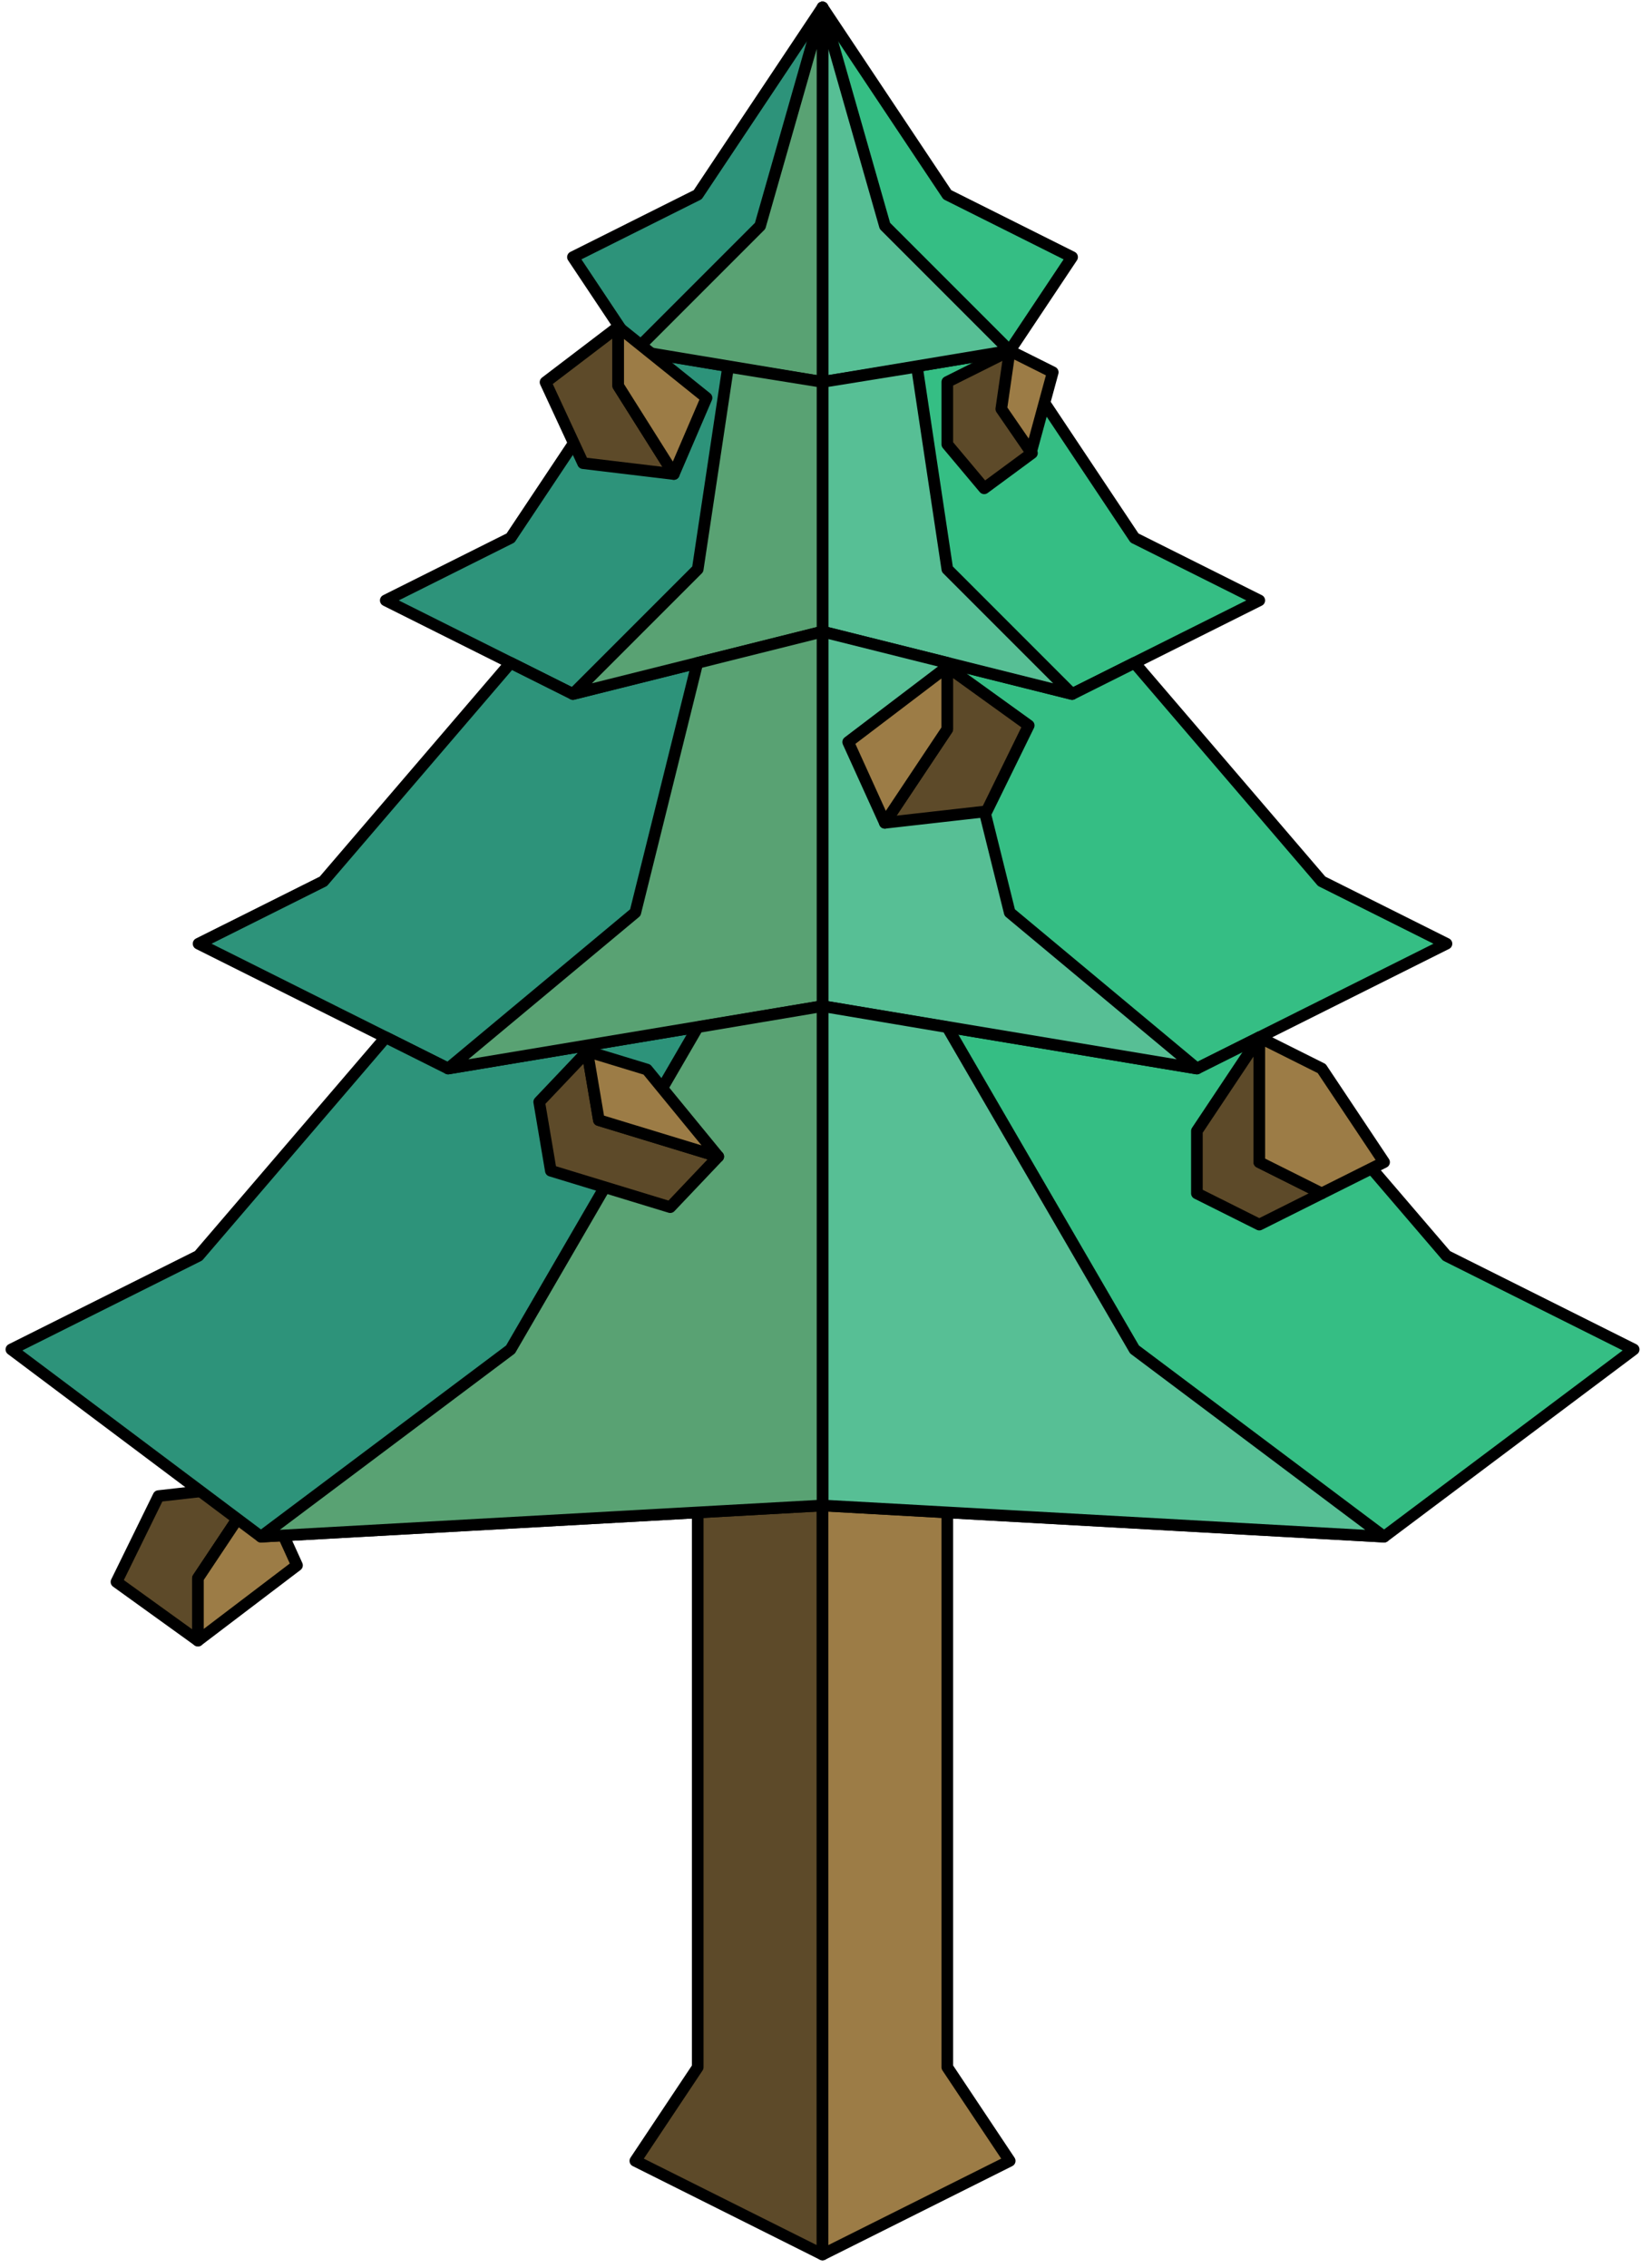 <?xml version="1.0" encoding="UTF-8" standalone="no"?><!DOCTYPE svg PUBLIC "-//W3C//DTD SVG 1.1//EN" "http://www.w3.org/Graphics/SVG/1.1/DTD/svg11.dtd"><svg width="100%" height="100%" viewBox="0 0 142 195" version="1.1" xmlns="http://www.w3.org/2000/svg" xmlns:xlink="http://www.w3.org/1999/xlink" xml:space="preserve" xmlns:serif="http://www.serif.com/" style="fill-rule:evenodd;clip-rule:evenodd;stroke-linecap:round;stroke-linejoin:round;stroke-miterlimit:1.5;"><g id="Tree_pyramid07"><g><path d="M60.01,107.97l0,69.765l-5.366,8.05l16.1,8.05l0,-80.499l-10.734,-5.366Z" style="fill:#5d4a29;stroke:#000;stroke-width:1px;"/><path d="M81.477,107.97l0,69.765l5.366,8.05l-16.099,8.05l0,-80.499l10.733,-5.366Z" style="fill:#9c7c46;stroke:#000;stroke-width:1px;"/></g><path d="M22.391,127.638l-8.755,0.989l-3.619,7.382l7.007,5.046l0,-5.367l5.367,-8.05Z" style="fill:#5d4a29;stroke:#000;stroke-width:1px;"/><path d="M22.391,127.638l3.154,6.944l-8.521,6.473l0,-5.367l5.367,-8.05Z" style="fill:#9c7c46;stroke:#000;stroke-width:1px;"/><g><path d="M70.744,0.639l-10.734,16.099l-10.733,5.367l5.367,8.05l16.1,2.683l0,-32.199Z" style="fill:#2d937a;stroke:#000;stroke-width:1px;"/><path d="M70.744,0.639l10.733,16.099l10.733,5.367l-5.367,8.05l-16.099,2.683l0,-32.199Z" style="fill:#35be84;stroke:#000;stroke-width:1px;"/><path d="M70.744,32.838l0,21.466l-21.467,5.367l-16.099,-8.05l10.733,-5.367l10.733,-16.099l16.1,2.683Z" style="fill:#2d937a;stroke:#000;stroke-width:1px;"/><path d="M70.744,32.838l16.099,-2.683l10.733,16.099l10.734,5.367l-16.1,8.05l-21.466,-5.367l0,-21.466Z" style="fill:#35be84;stroke:#000;stroke-width:1px;"/><path d="M49.277,59.671l21.467,-5.367l0,32.2l-32.2,5.366l-21.466,-10.733l10.733,-5.366l16.1,-18.783l5.366,2.683Z" style="fill:#2d937a;stroke:#000;stroke-width:1px;"/><path d="M92.21,59.671l-21.466,-5.367l0,32.2l32.199,5.366l21.466,-10.733l-10.733,-5.366l-16.1,-18.783l-5.366,2.683Z" style="fill:#35be84;stroke:#000;stroke-width:1px;"/><path d="M70.744,86.504l0,42.932l48.299,2.683l21.466,-16.099l-16.1,-8.05l-16.099,-18.783l-5.367,2.683l-32.199,-5.366Z" style="fill:#35be84;stroke:#000;stroke-width:1px;"/><path d="M70.744,86.504l0,42.932l-48.299,2.683l-21.467,-16.099l16.1,-8.05l16.1,-18.783l5.366,2.683l32.2,-5.366Z" style="fill:#2d937a;stroke:#000;stroke-width:1px;"/><g><path d="M70.744,0.639l5.366,18.783l10.733,10.733l-16.099,2.683l0,-32.199" style="fill:#57bf95;stroke:#000;stroke-width:1px;"/><path d="M78.862,31.531l-8.118,1.307l0,21.466l21.466,5.367l-10.733,-10.733l-2.615,-17.407Z" style="fill:#57bf95;stroke:#000;stroke-width:1px;"/><path d="M81.511,56.997l-10.767,-2.693l0,32.2l32.199,5.366l-16.1,-13.416l-5.332,-21.457Z" style="fill:#57bf95;stroke:#000;stroke-width:1px;"/><path d="M81.477,88.311l-10.733,-1.807l0,42.932l48.299,2.683l-21.467,-16.099l-16.099,-27.709Z" style="fill:#57bf95;stroke:#000;stroke-width:1px;"/></g><g><path d="M70.744,0.639l-5.367,18.783l-10.733,10.733l16.1,2.683l0,-32.199" style="fill:#59a273;stroke:#000;stroke-width:1px;"/><path d="M62.625,31.531l8.119,1.307l0,21.466l-21.467,5.367l10.733,-10.733l2.615,-17.407Z" style="fill:#59a273;stroke:#000;stroke-width:1px;"/><path d="M59.976,56.997l10.768,-2.693l0,32.2l-32.2,5.366l16.1,-13.416l5.332,-21.457Z" style="fill:#59a273;stroke:#000;stroke-width:1px;"/><path d="M60.01,88.311l10.734,-1.807l0,42.932l-48.299,2.683l21.466,-16.099l16.099,-27.709Z" style="fill:#59a273;stroke:#000;stroke-width:1px;"/></g></g><g><path d="M76.104,70.743l8.755,-0.989l3.619,-7.382l-7.007,-5.046l0,5.367l-5.367,8.05Z" style="fill:#5d4a29;stroke:#000;stroke-width:1px;"/><path d="M76.104,70.743l-3.154,-6.944l8.521,-6.473l0,5.367l-5.367,8.05Z" style="fill:#9c7c46;stroke:#000;stroke-width:1px;"/><path d="M57.954,40.755l-7.806,-0.933l-3.228,-6.961l6.249,-4.758l0,5.061l4.785,7.591Z" style="fill:#5d4a29;stroke:#000;stroke-width:1px;"/><path d="M57.954,40.755l2.813,-6.548l-7.598,-6.104l0,5.061l4.785,7.591Z" style="fill:#9c7c46;stroke:#000;stroke-width:1px;"/><path d="M108.31,89.187l-5.367,8.05l0,5.366l5.367,2.684l5.366,-2.684l-5.366,-2.683l0,-10.733Z" style="fill:#5d4a29;stroke:#000;stroke-width:1px;"/><path d="M113.676,91.87l5.367,8.05l-5.367,2.683l-5.366,-2.683l0,-10.733l5.366,2.683" style="fill:#9c7c46;stroke:#000;stroke-width:1px;"/><path d="M86.843,30.155l-5.366,2.683l0,5.367l3.173,3.779l4.107,-3.027l-2.509,-3.733l0.595,-5.069" style="fill:#5d4a29;stroke:#000;stroke-width:1px;"/><path d="M86.843,30.155l3.703,1.851l-1.869,6.871l-2.558,-3.718l0.724,-5.004Z" style="fill:#9c7c46;stroke:#000;stroke-width:1px;"/><path d="M46.376,94.741l1.001,5.915l10.267,3.131l4.131,-4.351l-5.133,-1.565l-5.133,-1.565l-1.002,-5.916l-4.131,4.351" style="fill:#5d4a29;stroke:#000;stroke-width:1px;"/><path d="M50.507,90.39l5.134,1.565l6.134,7.481l-10.266,-3.13l-1.002,-5.916Z" style="fill:#9c7c46;stroke:#000;stroke-width:1px;"/></g></g></svg>